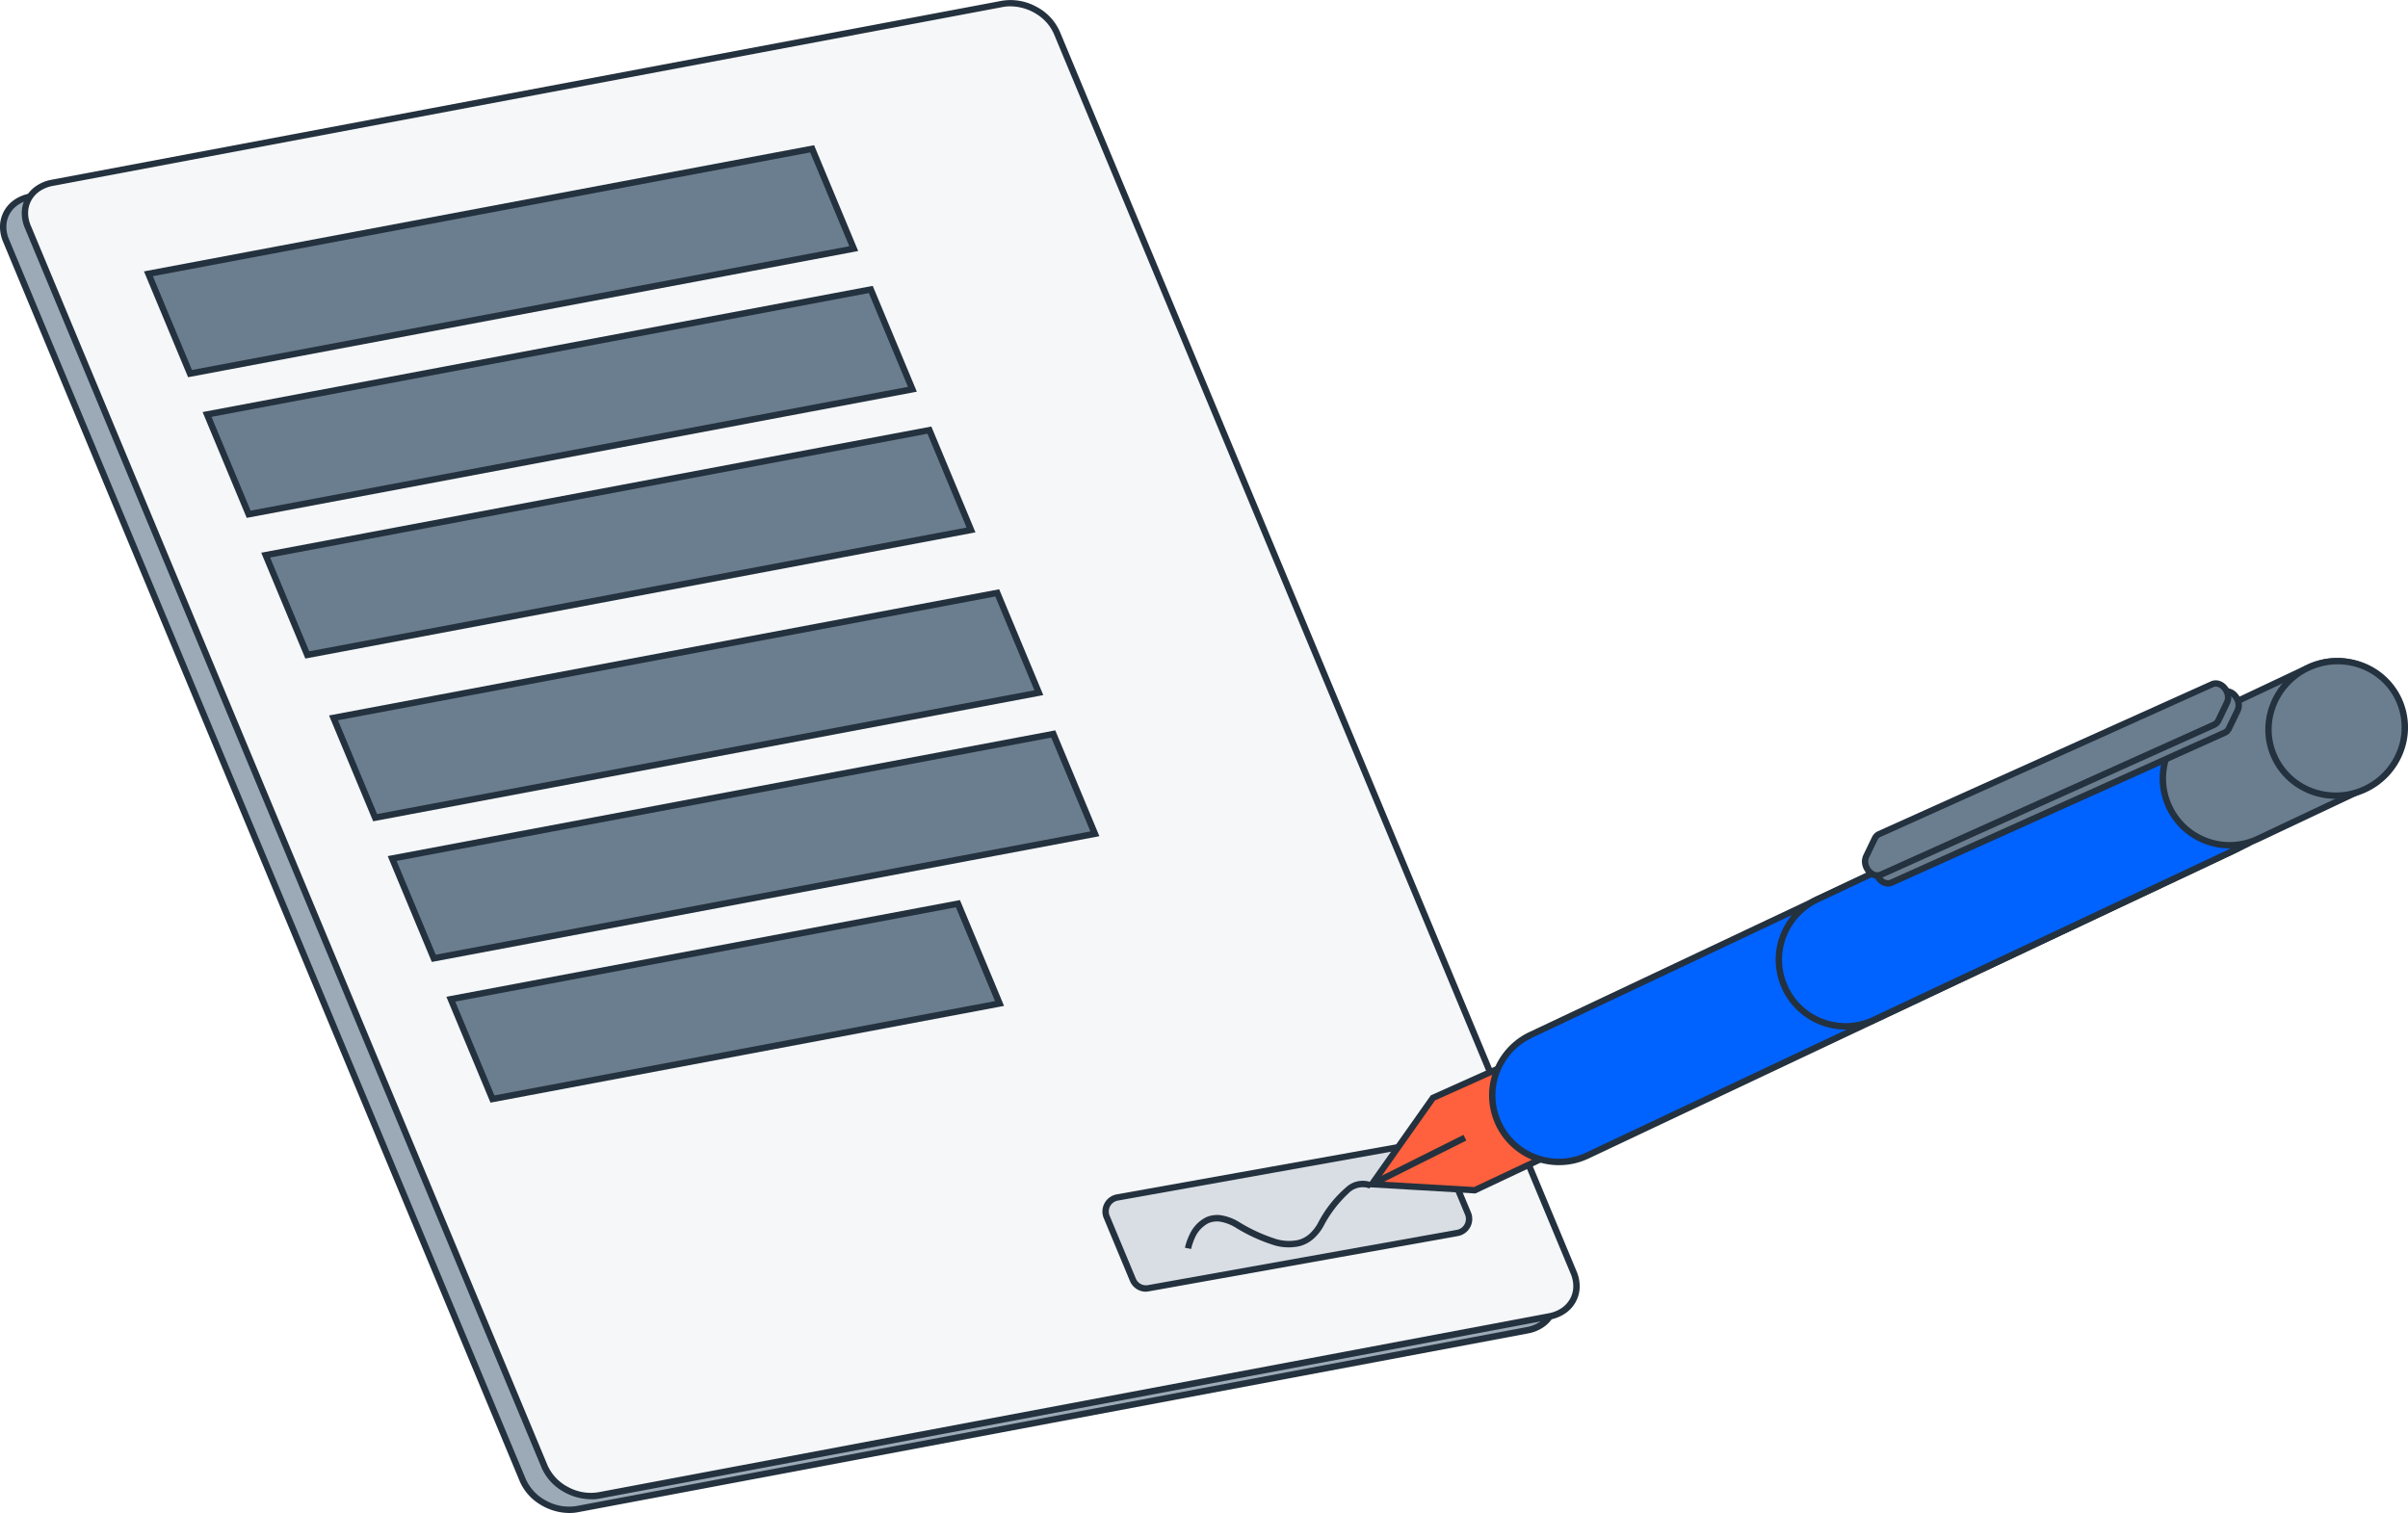 <svg xmlns="http://www.w3.org/2000/svg" width="137.564" height="86.445" viewBox="0 0 137.564 86.445"><defs><style>.a{fill:#9caab8;}.b{fill:#24313e;}.c{fill:#f5f7f9;}.d{fill:#6b7e8f;}.e{fill:#d9dee5;}.f{fill:#ff603d;}.g{fill:#0062ff;}</style></defs><g transform="translate(1262.956 -644.816)"><g transform="translate(-1262.956 645.601)"><path class="a" d="M-1174.37,727.824l-27.136,5.111-27.136,5.111a2.872,2.872,0,0,1-1.851-.308,2.766,2.766,0,0,1-1.274-1.345l-14.76-35.417-14.761-35.417a1.8,1.8,0,0,1,.049-1.594,1.892,1.892,0,0,1,1.344-.909l27.136-5.111,27.136-5.111a2.871,2.871,0,0,1,1.851.308,2.765,2.765,0,0,1,1.274,1.345l14.761,35.417,14.761,35.417a1.8,1.8,0,0,1-.05,1.594A1.891,1.891,0,0,1-1174.37,727.824Z" transform="translate(1261.632 -652.61)"></path><path class="b" d="M-1230.433,736.956a3.2,3.2,0,0,1-1.689-.5,2.89,2.89,0,0,1-1.137-1.3l-14.761-35.417-14.761-35.417a2.176,2.176,0,0,1-.175-.9,1.856,1.856,0,0,1,.222-.835,1.9,1.9,0,0,1,.6-.663,2.294,2.294,0,0,1,.883-.358l27.136-5.111,27.136-5.111a3.053,3.053,0,0,1,1.97.329,2.948,2.948,0,0,1,1.357,1.432l14.761,35.417,14.761,35.417a2.176,2.176,0,0,1,.175.9,1.854,1.854,0,0,1-.222.836,1.894,1.894,0,0,1-.6.663,2.292,2.292,0,0,1-.883.358l-.017-.089-.017-.089.017.089.017.089L-1202.8,731.8l-27.136,5.111q-.124.023-.25.035C-1230.265,736.952-1230.349,736.956-1230.433,736.956Zm23.961-85.3c-.074,0-.148,0-.222.01s-.147.017-.22.031l-27.136,5.111-27.136,5.111a1.937,1.937,0,0,0-.735.295,1.536,1.536,0,0,0-.493.542,1.493,1.493,0,0,0-.178.681,1.814,1.814,0,0,0,.147.738l14.761,35.417,14.761,35.417a2.583,2.583,0,0,0,1.192,1.256,2.689,2.689,0,0,0,1.732.288l27.136-5.111,27.136-5.111a1.935,1.935,0,0,0,.735-.295,1.536,1.536,0,0,0,.493-.541,1.492,1.492,0,0,0,.178-.681,1.815,1.815,0,0,0-.147-.738l-14.761-35.417-14.761-35.417a2.533,2.533,0,0,0-1-1.143A2.814,2.814,0,0,0-1206.472,651.658Z" transform="translate(1262.956 -651.296)"></path></g><g transform="translate(-1261.713 644.816)"><path class="c" d="M-1164.113,721.343l-27.136,5.111-27.136,5.111a2.872,2.872,0,0,1-1.851-.308,2.765,2.765,0,0,1-1.274-1.345l-14.761-35.417-14.761-35.417a1.8,1.8,0,0,1,.049-1.594,1.892,1.892,0,0,1,1.344-.91l27.136-5.111,27.136-5.111a2.871,2.871,0,0,1,1.851.308,2.766,2.766,0,0,1,1.274,1.345l14.761,35.417,14.761,35.417a1.8,1.8,0,0,1-.049,1.594A1.892,1.892,0,0,1-1164.113,721.343Z" transform="translate(1251.375 -646.129)"></path><path class="b" d="M-1220.175,730.476a3.2,3.2,0,0,1-1.689-.5,2.889,2.889,0,0,1-1.137-1.3l-14.761-35.417-14.761-35.417a2.171,2.171,0,0,1-.175-.9,1.851,1.851,0,0,1,.222-.836,1.9,1.9,0,0,1,.6-.663,2.293,2.293,0,0,1,.883-.358l27.136-5.111,27.136-5.111a3.055,3.055,0,0,1,1.97.329,2.946,2.946,0,0,1,1.357,1.432l14.761,35.417,14.761,35.417a2.174,2.174,0,0,1,.175.9,1.853,1.853,0,0,1-.222.835,1.9,1.9,0,0,1-.6.663,2.3,2.3,0,0,1-.883.358l-.017-.089-.017-.089.017.089.017.089-27.136,5.111-27.136,5.111q-.124.023-.25.035T-1220.175,730.476Zm23.961-85.3q-.111,0-.222.01t-.22.031l-27.136,5.111-27.136,5.111a1.938,1.938,0,0,0-.735.295,1.534,1.534,0,0,0-.493.541,1.492,1.492,0,0,0-.178.681,1.811,1.811,0,0,0,.147.738l14.761,35.417,14.761,35.417a2.582,2.582,0,0,0,1.192,1.256,2.687,2.687,0,0,0,1.732.288l27.136-5.111,27.136-5.111a1.936,1.936,0,0,0,.735-.295,1.536,1.536,0,0,0,.493-.541,1.493,1.493,0,0,0,.178-.681,1.81,1.81,0,0,0-.147-.738l-14.761-35.417-14.76-35.417a2.532,2.532,0,0,0-1-1.143A2.814,2.814,0,0,0-1196.214,645.179Z" transform="translate(1252.698 -644.816)"></path></g><g transform="translate(-1254.731 653.111)"><path class="d" d="M-1152.687,720.676l-18.959,3.571-18.959,3.571-1.189-2.852-1.189-2.852,18.959-3.571,18.959-3.571,1.189,2.852Z" transform="translate(1193.236 -714.767)"></path><path class="b" d="M-1192.558,726.53l-1.26-3.023-1.26-3.023.11-.021.11-.021,19.031-3.584,19.031-3.584,1.26,3.023,1.26,3.023-.11.021-.11.021-19.031,3.584Zm-2.012-5.772,1.117,2.68,1.117,2.68,18.776-3.536,18.776-3.536-1.117-2.68-1.117-2.68-18.776,3.536Z" transform="translate(1195.078 -713.273)"></path></g><g transform="translate(-1251.381 661.148)"><path class="d" d="M-1125.043,787-1144,790.576l-18.959,3.571-1.189-2.852-1.189-2.852,18.959-3.571,18.959-3.571,1.188,2.852Z" transform="translate(1165.592 -781.095)"></path><path class="b" d="M-1164.915,792.859l-1.26-3.023-1.26-3.023.11-.021.11-.021,19.031-3.584,19.031-3.584,1.26,3.023,1.26,3.023-.11.021-.11.021-19.031,3.584Zm-2.012-5.773,1.117,2.68,1.117,2.68,18.776-3.536,18.776-3.536-1.117-2.68-1.117-2.68-18.776,3.536Z" transform="translate(1167.435 -779.602)"></path></g><g transform="translate(-1248.032 669.185)"><path class="d" d="M-1097.4,853.333l-18.959,3.571-18.959,3.571-1.189-2.852-1.189-2.852,18.959-3.571,18.959-3.571,1.189,2.852Z" transform="translate(1137.948 -847.424)"></path><path class="b" d="M-1137.271,859.188l-1.26-3.023-1.26-3.023.11-.021.11-.021,19.031-3.584,19.031-3.584,1.26,3.023,1.26,3.023-.11.021-.11.021-19.031,3.584Zm-2.012-5.773,1.117,2.68,1.117,2.68,18.776-3.536,18.776-3.536-1.117-2.68-1.117-2.68-18.776,3.536Z" transform="translate(1139.791 -845.931)"></path></g><g transform="translate(-1244.157 678.483)"><path class="d" d="M-1065.42,930.065l-18.959,3.571-18.959,3.571-1.189-2.852-1.189-2.852,18.959-3.571,18.959-3.571,1.188,2.852Z" transform="translate(1105.968 -924.155)"></path><path class="b" d="M-1105.291,935.919l-1.26-3.023-1.26-3.023.11-.021.11-.021,19.031-3.584,19.031-3.584,1.26,3.023,1.26,3.023-.11.021-.11.021-19.031,3.584Zm-2.012-5.772,1.117,2.68,1.117,2.68,18.776-3.536,18.776-3.536-1.117-2.68-1.117-2.68-18.776,3.536Z" transform="translate(1107.811 -922.662)"></path></g><g transform="translate(-1240.807 686.547)"><path class="d" d="M-1037.922,996.62l-18.886,3.557-18.886,3.557-1.189-2.852-1.189-2.852,18.886-3.557,18.886-3.557,1.189,2.852Z" transform="translate(1078.324 -990.71)"></path><path class="b" d="M-1077.647,1002.446l-1.26-3.023-1.26-3.023.11-.021.11-.021,18.958-3.571,18.958-3.571,1.26,3.023,1.26,3.023-.11.021-.11.021-18.958,3.57Zm-2.012-5.772,1.117,2.68,1.117,2.68,18.7-3.523,18.7-3.523-1.117-2.68-1.117-2.68-18.7,3.523Z" transform="translate(1080.167 -989.217)"></path></g><g transform="translate(-1237.458 696.242)"><path class="d" d="M-1019.075,1076.622l-14.487,2.729-14.487,2.729-1.189-2.852-1.189-2.852,14.487-2.729,14.487-2.729,1.189,2.852Z" transform="translate(1050.68 -1070.713)"></path><path class="b" d="M-1050,1080.793l-1.26-3.024-1.26-3.023.11-.021.11-.021,14.559-2.742,14.559-2.742,1.26,3.023,1.26,3.023-.11.021-.11.021-14.559,2.742Zm-2.012-5.773,1.117,2.68,1.117,2.68,14.3-2.694,14.3-2.694-1.117-2.68-1.117-2.68-14.3,2.694Z" transform="translate(1052.523 -1069.22)"></path></g><g transform="translate(-1199.978 709.882)"><path class="e" d="M-721.616,1188.5l-8.821,1.578-8.821,1.578a.813.813,0,0,1-.533-.087.813.813,0,0,1-.361-.4l-.747-1.793-.748-1.793a.81.81,0,0,1,.037-.7.809.809,0,0,1,.571-.411l8.821-1.578,8.821-1.578a.813.813,0,0,1,.533.087.813.813,0,0,1,.361.4l.747,1.793.748,1.793a.81.81,0,0,1-.037.7A.809.809,0,0,1-721.616,1188.5Z" transform="translate(741.893 -1183.113)"></path><path class="b" d="M-740.725,1190.528a.988.988,0,0,1-.547-.165,1,1,0,0,1-.368-.448l-.747-1.793-.747-1.793a1,1,0,0,1-.076-.435,1,1,0,0,1,.121-.425,1,1,0,0,1,.292-.332,1,1,0,0,1,.407-.172l8.821-1.579,8.821-1.578a.994.994,0,0,1,.653.1.992.992,0,0,1,.441.492l.747,1.793.747,1.793a.994.994,0,0,1,.076.435,1,1,0,0,1-.121.425.994.994,0,0,1-.292.331,1,1,0,0,1-.407.172l-8.821,1.578-8.821,1.578c-.03.005-.06.009-.09.012S-740.7,1190.528-740.725,1190.528Zm16.154-8.372-.057,0-.057.008-8.821,1.578-8.821,1.579a.63.63,0,0,0-.258.109.632.632,0,0,0-.185.21.631.631,0,0,0-.077.27.63.63,0,0,0,.048.276l.748,1.793.747,1.793a.631.631,0,0,0,.28.313.632.632,0,0,0,.415.066l8.821-1.579,8.821-1.578a.627.627,0,0,0,.258-.109.627.627,0,0,0,.185-.21.631.631,0,0,0,.077-.27.633.633,0,0,0-.048-.276l-.747-1.793-.747-1.793a.632.632,0,0,0-.234-.285A.627.627,0,0,0-724.571,1182.156Z" transform="translate(743.212 -1181.792)"></path></g><g transform="translate(-1184.917 704.684)"><path class="f" d="M-612.658,1143.484l2.925-1.312,2.924-1.312,1.209,2.561,1.209,2.561-2.939,1.388-2.939,1.388-1.428-.084-1.428-.084-1.508-.088-1.508-.088.879-1.245.879-1.245.863-1.221Z" transform="translate(616.478 -1140.622)"></path><path class="b" d="M-612.678,1147.212l-3.123-.183-3.122-.183,1.85-2.62,1.85-2.62,3.029-1.358,3.029-1.358,1.286,2.724,1.286,2.724-3.042,1.437Zm-5.571-.69,2.75.161,2.75.161,2.836-1.339,2.836-1.339-1.133-2.4-1.132-2.4-2.821,1.265-2.82,1.265-1.633,2.312Z" transform="translate(618.923 -1138.891)"></path></g><g transform="translate(-1177.888 685.656)"><path class="g" d="M-557.231,1001.485l18.793-8.875,18.793-8.875a3.8,3.8,0,0,1,2.912-.141,3.8,3.8,0,0,1,2.159,1.959,3.792,3.792,0,0,1,.141,2.91,3.8,3.8,0,0,1-1.959,2.158l-18.793,8.875-18.793,8.875a3.8,3.8,0,0,1-1.468.362,3.834,3.834,0,0,1-1.444-.22,3.852,3.852,0,0,1-.557-.251,3.727,3.727,0,0,1-.512-.34,3.787,3.787,0,0,1-.614-.608,3.81,3.81,0,0,1-.474-.759,3.813,3.813,0,0,1-.31-.977,3.79,3.79,0,0,1-.041-.988,3.842,3.842,0,0,1,.654-1.817A3.788,3.788,0,0,1-557.231,1001.485Z" transform="translate(559.596 -983.186)"></path><path class="b" d="M-556.922,1007.592a3.971,3.971,0,0,1-.679-.059,4.069,4.069,0,0,1-.669-.176,4.006,4.006,0,0,1-.588-.266,3.905,3.905,0,0,1-.533-.354,3.964,3.964,0,0,1-.653-.648,4,4,0,0,1-.487-.784,4.011,4.011,0,0,1-.321-1.006,3.984,3.984,0,0,1-.047-1.052,4.014,4.014,0,0,1,.707-1.93,3.989,3.989,0,0,1,1.565-1.325l18.793-8.875,18.793-8.875a3.983,3.983,0,0,1,1.51-.379,3.986,3.986,0,0,1,1.54.232,3.984,3.984,0,0,1,1.337.8,3.986,3.986,0,0,1,.925,1.253,3.982,3.982,0,0,1,.379,1.51,3.978,3.978,0,0,1-.232,1.539,3.982,3.982,0,0,1-.8,1.336,3.988,3.988,0,0,1-1.253.925l-18.793,8.875-18.793,8.875a4.024,4.024,0,0,1-.836.288A3.955,3.955,0,0,1-556.922,1007.592Zm-1.627-7.434.039.082.039.082a3.625,3.625,0,0,0-1.423,1.2,3.649,3.649,0,0,0-.643,1.754,3.613,3.613,0,0,0,.043.956,3.645,3.645,0,0,0,.292.914,3.634,3.634,0,0,0,.442.713,3.588,3.588,0,0,0,.594.589,3.533,3.533,0,0,0,.484.322,3.649,3.649,0,0,0,.534.241,3.636,3.636,0,0,0,1.4.209,3.626,3.626,0,0,0,1.372-.345L-536.581,998l18.793-8.875a3.628,3.628,0,0,0,1.139-.841,3.622,3.622,0,0,0,.727-1.214,3.619,3.619,0,0,0,.211-1.4,3.621,3.621,0,0,0-.345-1.372,3.623,3.623,0,0,0-.841-1.139,3.62,3.62,0,0,0-1.215-.727,3.619,3.619,0,0,0-1.4-.211,3.623,3.623,0,0,0-1.373.345l-18.793,8.875-18.793,8.875-.039-.082Z" transform="translate(560.914 -981.86)"></path></g><g transform="translate(-1161.515 685.978)"><path class="g" d="M-422.1,996.053l10.281-4.84,10.281-4.84a3.8,3.8,0,0,1,2.912-.141,3.8,3.8,0,0,1,2.159,1.959,3.793,3.793,0,0,1,.141,2.91,3.8,3.8,0,0,1-1.959,2.158l-10.281,4.84-10.281,4.84a3.8,3.8,0,0,1-1.468.362,3.832,3.832,0,0,1-1.444-.22,3.848,3.848,0,0,1-.557-.251,3.718,3.718,0,0,1-.512-.34,3.786,3.786,0,0,1-.614-.608,3.815,3.815,0,0,1-.474-.759,3.82,3.82,0,0,1-.31-.976,3.793,3.793,0,0,1-.041-.988,3.842,3.842,0,0,1,.654-1.817A3.789,3.789,0,0,1-422.1,996.053Z" transform="translate(424.467 -985.827)"></path><path class="b" d="M-421.793,1002.176a3.972,3.972,0,0,1-.679-.059,4.058,4.058,0,0,1-.669-.176,3.991,3.991,0,0,1-.589-.266,3.889,3.889,0,0,1-.532-.354,3.964,3.964,0,0,1-.653-.648,3.988,3.988,0,0,1-.487-.784,4,4,0,0,1-.321-1.006,3.984,3.984,0,0,1-.047-1.052,4.013,4.013,0,0,1,.707-1.93,3.988,3.988,0,0,1,1.565-1.325h0l10.281-4.84,10.281-4.84a3.978,3.978,0,0,1,3.05-.146,3.979,3.979,0,0,1,2.263,2.051,3.974,3.974,0,0,1,.145,3.048,3.979,3.979,0,0,1-2.051,2.262l-10.281,4.84-10.281,4.84a4.023,4.023,0,0,1-.836.288A3.948,3.948,0,0,1-421.793,1002.176Zm-1.55-7.27a3.625,3.625,0,0,0-1.422,1.2,3.648,3.648,0,0,0-.643,1.754,3.611,3.611,0,0,0,.043.956,3.64,3.64,0,0,0,.292.914,3.628,3.628,0,0,0,.442.713,3.588,3.588,0,0,0,.594.589,3.546,3.546,0,0,0,.484.322,3.656,3.656,0,0,0,.535.241,3.643,3.643,0,0,0,1.4.209,3.622,3.622,0,0,0,1.372-.345l10.281-4.84,10.281-4.84a3.617,3.617,0,0,0,1.864-2.056,3.612,3.612,0,0,0-.132-2.771,3.616,3.616,0,0,0-2.056-1.864,3.617,3.617,0,0,0-2.772.133l-10.281,4.84Z" transform="translate(425.785 -984.515)"></path></g><g transform="translate(-1139.578 682.411)"><path class="d" d="M-229.853,958.77h0a3.8,3.8,0,0,0-2.158-1.958,3.8,3.8,0,0,0-2.911.141l-3.066,1.448-3.067,1.448a3.8,3.8,0,0,0-1.958,2.158,3.8,3.8,0,0,0,.141,2.911h0a3.8,3.8,0,0,0,2.158,1.958,3.8,3.8,0,0,0,2.911-.141l3.067-1.448,3.067-1.448a3.8,3.8,0,0,0,1.958-2.158A3.8,3.8,0,0,0-229.853,958.77Z" transform="translate(243.42 -956.404)"></path><path class="b" d="M-240.753,965.955a3.951,3.951,0,0,1-.68-.059,4.024,4.024,0,0,1-.669-.177,3.979,3.979,0,0,1-1.336-.8,3.982,3.982,0,0,1-.925-1.252,3.982,3.982,0,0,1-.38-1.51,3.983,3.983,0,0,1,.231-1.54,3.985,3.985,0,0,1,.8-1.336,3.984,3.984,0,0,1,1.252-.925l3.067-1.448,3.067-1.448a3.981,3.981,0,0,1,1.51-.38,3.981,3.981,0,0,1,1.54.232,3.984,3.984,0,0,1,1.336.8,3.984,3.984,0,0,1,.925,1.252l-.082.039-.082.039.082-.039.082-.039a3.977,3.977,0,0,1,.146,3.049,3.977,3.977,0,0,1-2.05,2.262l-3.067,1.448-3.067,1.448a4.019,4.019,0,0,1-.835.288A3.943,3.943,0,0,1-240.753,965.955Zm6.128-10.516a3.58,3.58,0,0,0-.787.088,3.655,3.655,0,0,0-.759.262l-3.067,1.448-3.066,1.448a3.621,3.621,0,0,0-1.138.841,3.62,3.62,0,0,0-.727,1.214,3.622,3.622,0,0,0-.21,1.4,3.619,3.619,0,0,0,.345,1.372,3.619,3.619,0,0,0,.841,1.138,3.621,3.621,0,0,0,1.214.727,3.615,3.615,0,0,0,1.4.21,3.619,3.619,0,0,0,1.372-.345l3.067-1.448,3.067-1.448a3.615,3.615,0,0,0,1.863-2.056,3.615,3.615,0,0,0-.133-2.771,3.62,3.62,0,0,0-.841-1.138,3.621,3.621,0,0,0-1.214-.727,3.668,3.668,0,0,0-.608-.161A3.591,3.591,0,0,0-234.625,955.44Z" transform="translate(244.747 -955.076)"></path></g><g transform="translate(-1133.543 682.409)"><path class="d" d="M-191.176,956.933a3.935,3.935,0,0,1,2.977-.166,3.778,3.778,0,0,1,2.191,1.959,3.778,3.778,0,0,1,.121,2.936,3.935,3.935,0,0,1-2.019,2.194,3.936,3.936,0,0,1-2.977.166,3.779,3.779,0,0,1-2.191-1.959,3.778,3.778,0,0,1-.121-2.937A3.935,3.935,0,0,1-191.176,956.933Z" transform="translate(193.618 -956.371)"></path><path class="b" d="M-190.923,963.11a4.092,4.092,0,0,1-2.136-.6,3.931,3.931,0,0,1-1.507-1.678,3.937,3.937,0,0,1-.376-1.521,4,4,0,0,1,.249-1.556,4.089,4.089,0,0,1,.827-1.353,4.152,4.152,0,0,1,1.286-.942,4.116,4.116,0,0,1,3.115-.171,3.96,3.96,0,0,1,2.295,2.051,3.96,3.96,0,0,1,.126,3.075,4.117,4.117,0,0,1-2.111,2.3,4.164,4.164,0,0,1-.876.3A4.1,4.1,0,0,1-190.923,963.11Zm.11-7.685a3.751,3.751,0,0,0-.813.089,3.8,3.8,0,0,0-.8.274,3.787,3.787,0,0,0-1.173.859,3.727,3.727,0,0,0-.754,1.233,3.637,3.637,0,0,0-.226,1.414,3.574,3.574,0,0,0,.341,1.382,3.6,3.6,0,0,0,2.088,1.864,3.754,3.754,0,0,0,2.838-.157,3.755,3.755,0,0,0,1.924-2.091,3.6,3.6,0,0,0-.113-2.8,3.569,3.569,0,0,0-1.37-1.525A3.726,3.726,0,0,0-190.812,955.424Z" transform="translate(194.945 -955.061)"></path></g><g transform="translate(-1184.662 709.656)"><path class="f" d="M-616.141,1183.931l2.655-1.329,2.655-1.329" transform="translate(616.223 -1181.11)"></path><path class="b" d="M-616.65,1182.914l-.081-.163-.081-.163,2.655-1.329,2.655-1.329.081.163.081.163-2.655,1.329Z" transform="translate(616.813 -1179.931)"></path></g><g transform="translate(-1155.982 684.129)"><path class="d" d="M-358.686,973.123l-9.506,4.279-9.506,4.279a.609.609,0,0,1-.723-.227.792.792,0,0,1-.123-.828l.243-.505.242-.505a.558.558,0,0,1,.108-.154.5.5,0,0,1,.148-.1l9.506-4.279,9.506-4.279a.609.609,0,0,1,.724.227.792.792,0,0,1,.123.828l-.243.505-.243.505a.557.557,0,0,1-.108.153A.5.5,0,0,1-358.686,973.123Z" transform="translate(378.796 -970.573)"></path><path class="b" d="M-379.237,980.6a.747.747,0,0,1-.307-.068.913.913,0,0,1-.279-.2,1.081,1.081,0,0,1-.272-.49.893.893,0,0,1,.06-.606l.243-.505.243-.505a.736.736,0,0,1,.144-.205.68.68,0,0,1,.2-.138l9.506-4.279,9.506-4.279a.7.7,0,0,1,.451-.043.87.87,0,0,1,.422.246,1.08,1.08,0,0,1,.272.49.894.894,0,0,1-.06.606l-.243.505-.243.505a.742.742,0,0,1-.144.205.68.68,0,0,1-.2.138l-9.506,4.279-9.506,4.279a.7.7,0,0,1-.142.046A.691.691,0,0,1-379.237,980.6Zm19.332-10.974a.328.328,0,0,0-.068.007.347.347,0,0,0-.07.023l-9.506,4.279-9.506,4.279a.316.316,0,0,0-.1.067.378.378,0,0,0-.071.1l-.243.506-.243.505a.542.542,0,0,0-.029.377.711.711,0,0,0,.174.309.586.586,0,0,0,.169.121.347.347,0,0,0,.294.005l9.506-4.279,9.506-4.279a.316.316,0,0,0,.1-.067.372.372,0,0,0,.071-.1l.243-.505.243-.505a.542.542,0,0,0,.029-.376.713.713,0,0,0-.174-.309.6.6,0,0,0-.119-.094A.407.407,0,0,0-359.9,969.622Z" transform="translate(380.122 -969.259)"></path></g><g transform="translate(-1156.588 683.681)"><path class="d" d="M-363.687,969.425l-9.506,4.279-9.506,4.279a.609.609,0,0,1-.723-.227.792.792,0,0,1-.123-.828l.243-.505.242-.505a.558.558,0,0,1,.108-.154.5.5,0,0,1,.148-.1l9.506-4.279,9.506-4.279a.61.61,0,0,1,.724.227.792.792,0,0,1,.123.828l-.243.505-.243.505a.557.557,0,0,1-.108.154A.5.5,0,0,1-363.687,969.425Z" transform="translate(383.797 -966.875)"></path><path class="b" d="M-384.238,976.9a.747.747,0,0,1-.307-.068.916.916,0,0,1-.279-.2,1.082,1.082,0,0,1-.272-.49.894.894,0,0,1,.059-.606l.243-.505.243-.505a.733.733,0,0,1,.144-.2.678.678,0,0,1,.2-.139l9.506-4.279,9.506-4.279a.7.7,0,0,1,.451-.043.869.869,0,0,1,.422.246,1.079,1.079,0,0,1,.272.49.893.893,0,0,1-.059.606l-.242.505-.243.505a.741.741,0,0,1-.144.2.68.68,0,0,1-.2.139h0l-9.506,4.279-9.506,4.279a.7.7,0,0,1-.142.047A.687.687,0,0,1-384.238,976.9Zm19.332-10.974a.325.325,0,0,0-.068.007.339.339,0,0,0-.07.023l-9.506,4.279-9.506,4.279a.318.318,0,0,0-.1.067.378.378,0,0,0-.071.1l-.243.505-.243.505a.541.541,0,0,0-.029.376.713.713,0,0,0,.174.309.585.585,0,0,0,.169.121.346.346,0,0,0,.294.005l9.506-4.279,9.506-4.279h0a.318.318,0,0,0,.1-.067.376.376,0,0,0,.071-.1l.243-.505.243-.505a.542.542,0,0,0,.029-.377.712.712,0,0,0-.174-.308.6.6,0,0,0-.119-.094A.405.405,0,0,0-364.906,965.925Z" transform="translate(385.123 -965.562)"></path></g><g transform="translate(-1195.264 712.269)"><path class="b" d="M-703.953,1205.4l-.178-.035-.178-.035a3.293,3.293,0,0,1,.256-.733,2.047,2.047,0,0,1,.948-1.007,1.563,1.563,0,0,1,.878-.113,2.817,2.817,0,0,1,1.013.384,9.431,9.431,0,0,0,1.975.925,2.58,2.58,0,0,0,1.4.1,1.574,1.574,0,0,0,.622-.327,2.327,2.327,0,0,0,.5-.627,6.83,6.83,0,0,1,1.624-2.063,1.4,1.4,0,0,1,1.482-.258l-.074.166-.074.166a1.128,1.128,0,0,0-1.216.288,6.958,6.958,0,0,0-1.427,1.883,2.68,2.68,0,0,1-.6.735,1.923,1.923,0,0,1-.751.389,2.86,2.86,0,0,1-1.544-.079,9.6,9.6,0,0,1-2.114-.979,2.5,2.5,0,0,0-.848-.332,1.22,1.22,0,0,0-.709.079,1.715,1.715,0,0,0-.784.864A3.029,3.029,0,0,0-703.953,1205.4Z" transform="translate(704.31 -1201.493)"></path></g></g></svg>